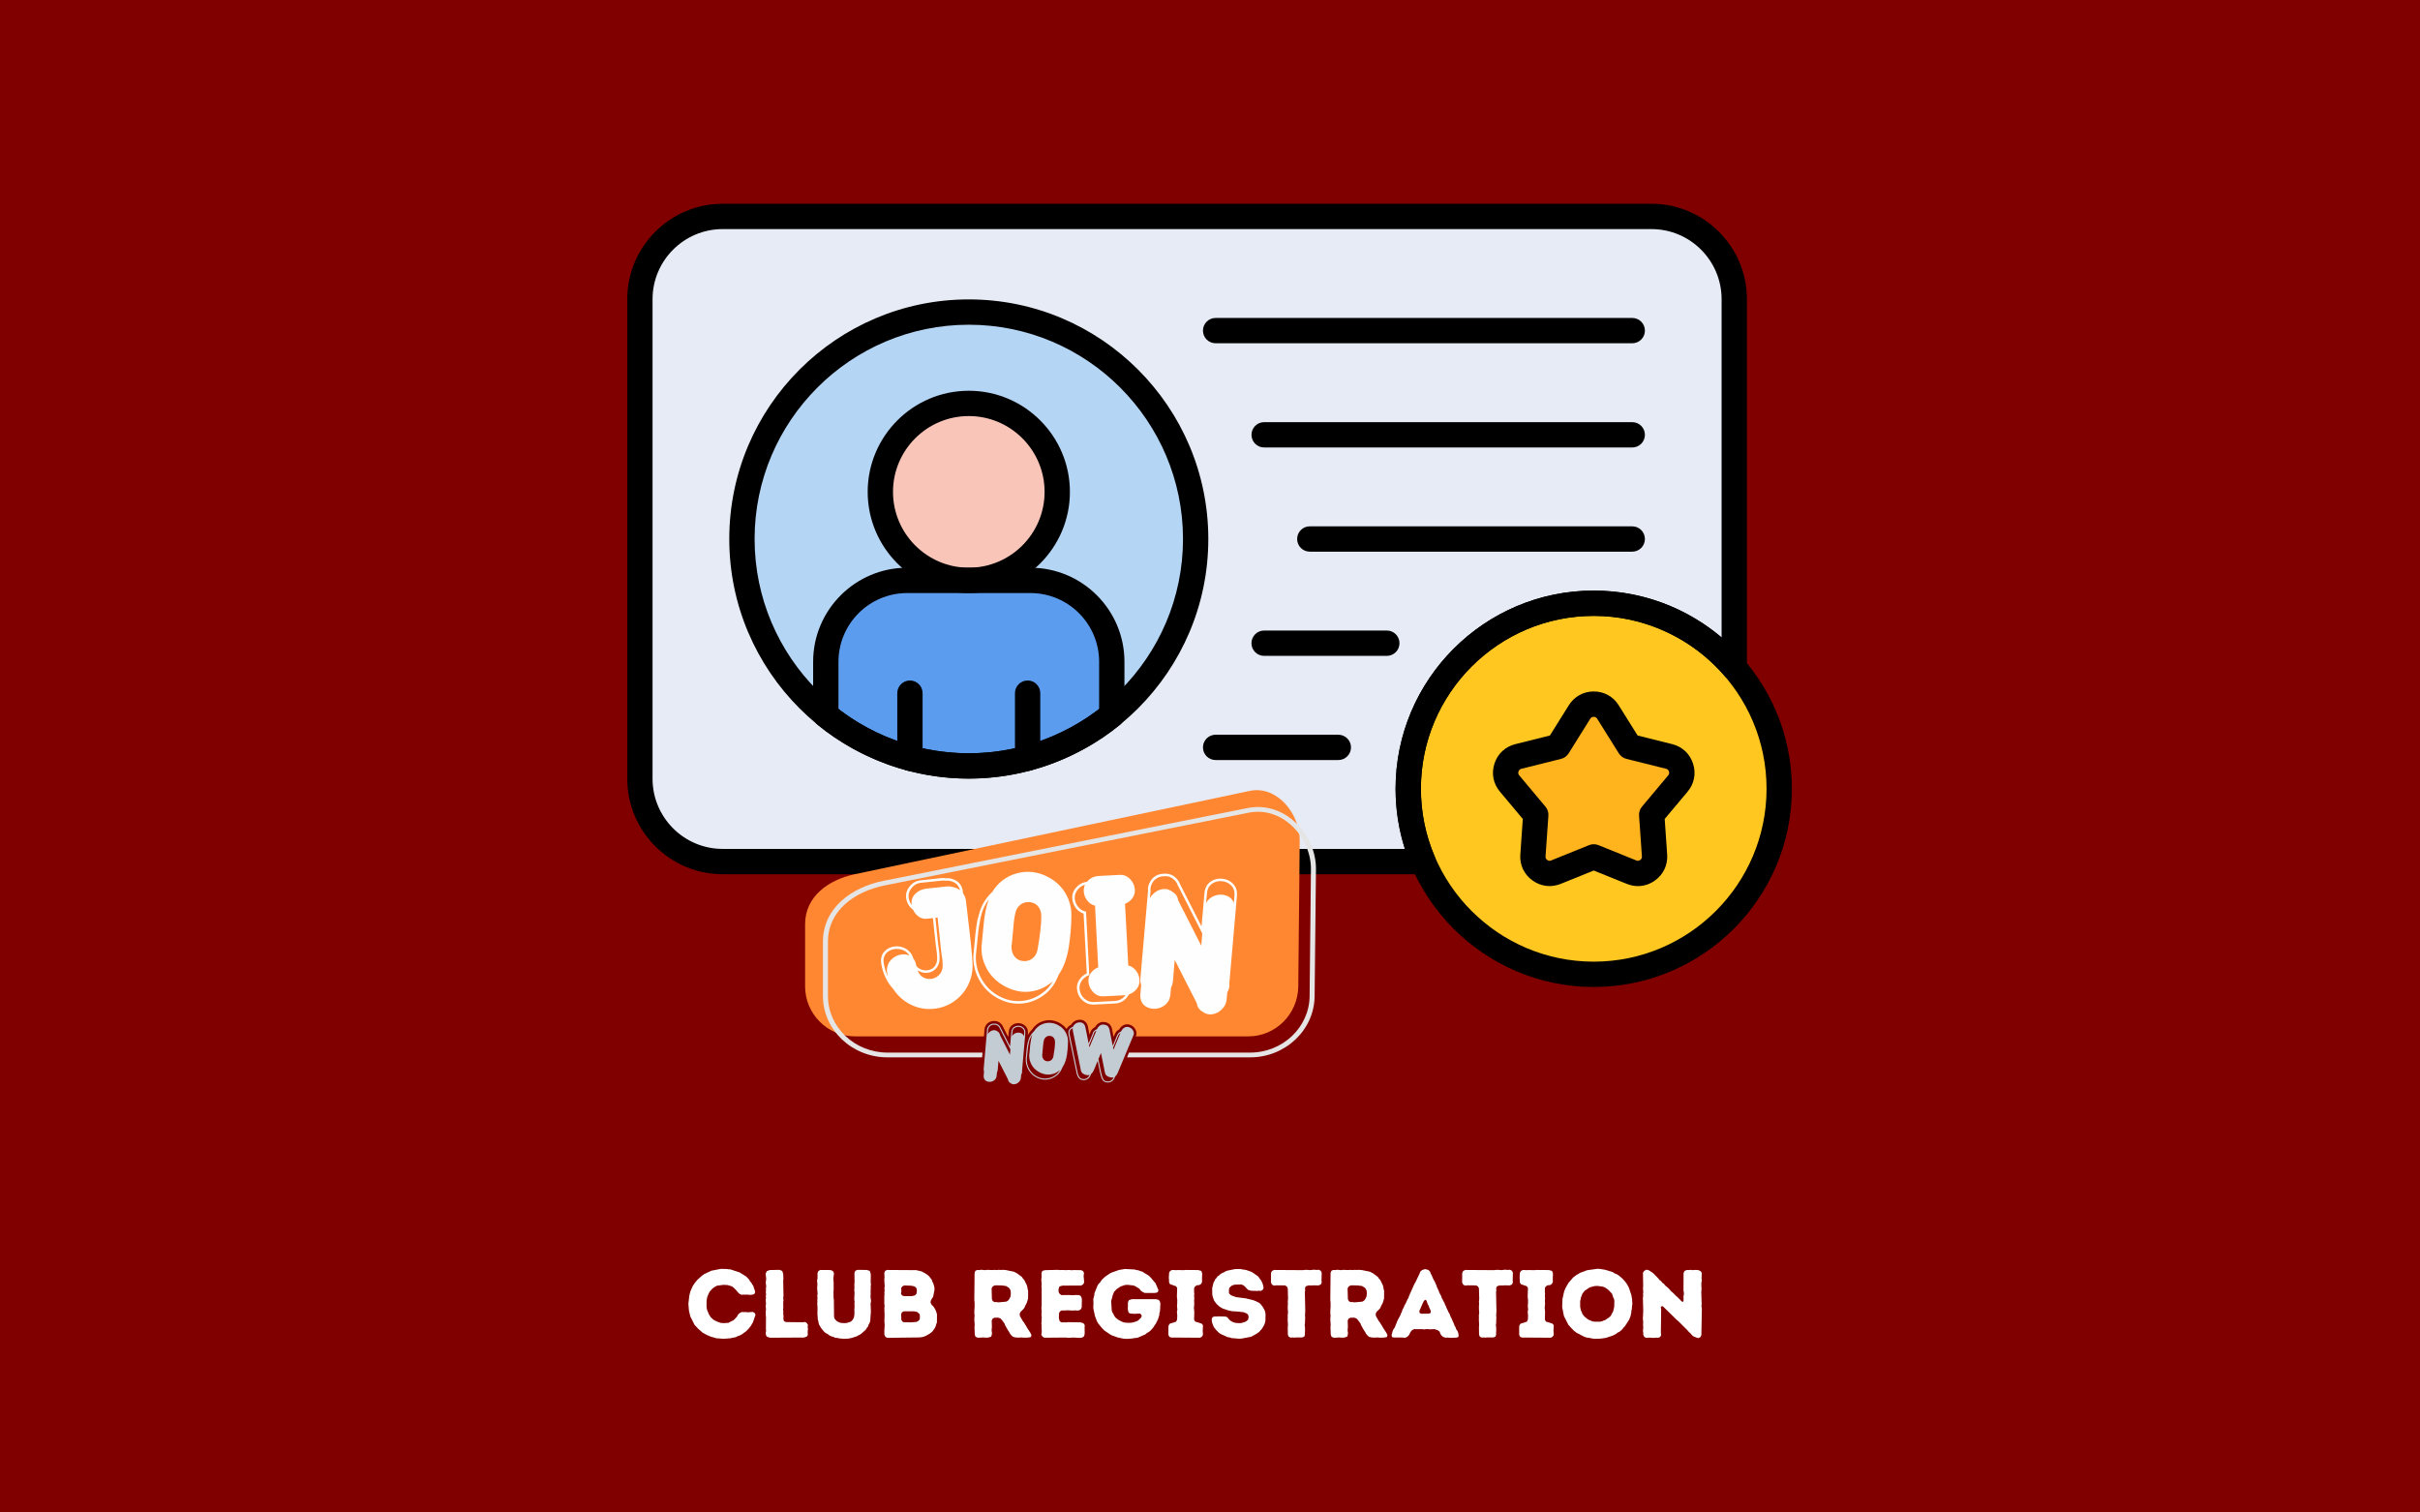 <svg xmlns="http://www.w3.org/2000/svg" xmlns:xlink="http://www.w3.org/1999/xlink" width="800" zoomAndPan="magnify" viewBox="0 0 600 375" height="500" preserveAspectRatio="xMidYMid meet" version="1.0"><defs><g/><clipPath id="baa664b208"><path d="M 155.539 50.496 L 434 50.496 L 434 217 L 155.539 217 Z M 155.539 50.496 " clip-rule="nonzero"/></clipPath><clipPath id="bca11b794e"><path d="M 346 146 L 444.289 146 L 444.289 244.746 L 346 244.746 Z M 346 146 " clip-rule="nonzero"/></clipPath><clipPath id="78cf605899"><path d="M 199.613 195 L 323 195 L 323 257 L 199.613 257 Z M 199.613 195 " clip-rule="nonzero"/></clipPath><clipPath id="56179a6b4b"><path d="M 243 253 L 282 253 L 282 268.906 L 243 268.906 Z M 243 253 " clip-rule="nonzero"/></clipPath><clipPath id="84f759885f"><path d="M 204 200 L 326.363 200 L 326.363 263 L 204 263 Z M 204 200 " clip-rule="nonzero"/></clipPath></defs><rect x="-60" width="720" fill="#ffffff" y="-37.5" height="450" fill-opacity="1"/><rect x="-60" width="720" fill="#800000" y="-37.5" height="450" fill-opacity="1"/><path fill="#5c9cee" d="M 204.742 164.07 L 204.742 177.316 C 210.785 182.23 217.867 185.91 225.602 187.992 C 230.258 189.242 235.148 189.902 240.195 189.902 C 245.246 189.902 250.137 189.234 254.793 187.992 C 255.191 187.879 255.59 187.77 255.98 187.656 C 263.254 185.531 269.914 181.98 275.648 177.316 L 275.648 164.07 C 275.648 152.977 266.574 143.898 255.484 143.898 L 224.91 143.898 C 213.812 143.898 204.742 152.977 204.742 164.07 Z M 204.742 164.07 " fill-opacity="1" fill-rule="evenodd"/><path fill="#f9c5b8" d="M 262.129 121.961 C 262.129 122.68 262.094 123.398 262.023 124.113 C 261.953 124.828 261.848 125.535 261.707 126.242 C 261.566 126.945 261.391 127.641 261.184 128.328 C 260.977 129.016 260.734 129.691 260.457 130.355 C 260.184 131.02 259.875 131.668 259.539 132.305 C 259.199 132.938 258.832 133.551 258.43 134.148 C 258.031 134.746 257.605 135.324 257.148 135.879 C 256.695 136.434 256.211 136.965 255.703 137.473 C 255.195 137.98 254.664 138.465 254.109 138.918 C 253.555 139.375 252.977 139.805 252.383 140.203 C 251.785 140.602 251.168 140.969 250.535 141.309 C 249.902 141.648 249.254 141.953 248.59 142.23 C 247.926 142.504 247.25 142.746 246.562 142.953 C 245.875 143.164 245.18 143.336 244.477 143.477 C 243.77 143.617 243.062 143.723 242.348 143.793 C 241.633 143.863 240.914 143.898 240.195 143.898 C 239.477 143.898 238.762 143.863 238.047 143.793 C 237.332 143.723 236.621 143.617 235.918 143.477 C 235.215 143.336 234.52 143.164 233.832 142.953 C 233.145 142.746 232.469 142.504 231.805 142.23 C 231.141 141.953 230.492 141.648 229.859 141.309 C 229.227 140.969 228.609 140.602 228.012 140.203 C 227.414 139.805 226.84 139.375 226.285 138.918 C 225.73 138.465 225.195 137.98 224.688 137.473 C 224.18 136.965 223.699 136.434 223.242 135.879 C 222.789 135.324 222.359 134.746 221.961 134.148 C 221.562 133.551 221.195 132.938 220.855 132.305 C 220.516 131.668 220.211 131.02 219.934 130.355 C 219.66 129.691 219.418 129.016 219.211 128.328 C 219 127.641 218.828 126.945 218.688 126.242 C 218.547 125.535 218.441 124.828 218.371 124.113 C 218.301 123.398 218.266 122.68 218.266 121.961 C 218.266 121.242 218.301 120.527 218.371 119.812 C 218.441 119.098 218.547 118.387 218.688 117.68 C 218.828 116.977 219 116.281 219.211 115.594 C 219.418 114.906 219.66 114.23 219.934 113.566 C 220.211 112.902 220.516 112.254 220.855 111.621 C 221.195 110.984 221.562 110.371 221.961 109.773 C 222.359 109.176 222.789 108.598 223.242 108.043 C 223.699 107.488 224.18 106.957 224.688 106.449 C 225.195 105.941 225.73 105.457 226.285 105.004 C 226.84 104.547 227.414 104.121 228.012 103.719 C 228.609 103.32 229.227 102.953 229.859 102.613 C 230.492 102.273 231.141 101.969 231.805 101.691 C 232.469 101.418 233.145 101.176 233.832 100.969 C 234.52 100.758 235.215 100.586 235.918 100.445 C 236.621 100.305 237.332 100.199 238.047 100.129 C 238.762 100.059 239.477 100.023 240.195 100.023 C 240.914 100.023 241.633 100.059 242.348 100.129 C 243.062 100.199 243.77 100.305 244.477 100.445 C 245.18 100.586 245.875 100.758 246.562 100.969 C 247.25 101.176 247.926 101.418 248.59 101.691 C 249.254 101.969 249.902 102.273 250.535 102.613 C 251.168 102.953 251.785 103.32 252.383 103.719 C 252.977 104.121 253.555 104.547 254.109 105.004 C 254.664 105.457 255.195 105.941 255.703 106.449 C 256.211 106.957 256.695 107.488 257.148 108.043 C 257.605 108.598 258.031 109.176 258.43 109.773 C 258.832 110.371 259.199 110.984 259.539 111.621 C 259.875 112.254 260.184 112.902 260.457 113.566 C 260.734 114.23 260.977 114.906 261.184 115.594 C 261.391 116.281 261.566 116.977 261.707 117.68 C 261.848 118.387 261.953 119.098 262.023 119.812 C 262.094 120.527 262.129 121.242 262.129 121.961 Z M 262.129 121.961 " fill-opacity="1" fill-rule="nonzero"/><path fill="#ffb31d" d="M 374.266 194.258 L 380.758 202 L 380.055 212.086 C 379.949 213.559 380.562 214.875 381.762 215.742 C 382.957 216.613 384.395 216.789 385.762 216.234 L 395.133 212.449 L 404.5 216.234 C 405.867 216.789 407.309 216.609 408.504 215.742 C 409.699 214.875 410.309 213.559 410.211 212.086 L 409.512 202 L 416.004 194.258 C 416.953 193.125 417.227 191.699 416.773 190.301 C 416.316 188.895 415.258 187.906 413.824 187.547 L 404.023 185.102 L 398.668 176.531 C 397.883 175.281 396.617 174.574 395.145 174.574 C 393.668 174.574 392.398 175.277 391.621 176.531 L 386.266 185.102 L 376.465 187.547 C 375.031 187.906 373.973 188.895 373.516 190.301 C 373.043 191.707 373.32 193.125 374.266 194.258 Z M 374.266 194.258 " fill-opacity="1" fill-rule="evenodd"/><path fill="#ffc720" d="M 395.137 149.562 C 369.742 149.562 349.152 170.16 349.152 195.566 C 349.152 201.969 350.461 208.07 352.828 213.613 C 359.844 230.051 376.145 241.566 395.137 241.566 C 420.535 241.566 441.125 220.969 441.125 195.566 C 441.125 184.094 436.926 173.602 429.984 165.543 C 421.547 155.758 409.066 149.562 395.137 149.562 Z M 376.449 187.547 L 386.254 185.102 L 391.605 176.531 C 392.391 175.281 393.66 174.574 395.133 174.574 C 396.609 174.574 397.879 175.277 398.656 176.531 L 404.012 185.102 L 413.812 187.547 C 415.246 187.906 416.305 188.895 416.762 190.301 C 417.219 191.707 416.938 193.125 415.992 194.258 L 409.496 202 L 410.195 212.086 C 410.301 213.559 409.688 214.875 408.492 215.742 C 407.293 216.613 405.855 216.789 404.488 216.234 L 395.117 212.449 L 385.75 216.234 C 384.383 216.789 382.945 216.609 381.746 215.742 C 380.551 214.875 379.941 213.559 380.039 212.086 L 380.746 202 L 374.254 194.258 C 373.305 193.125 373.031 191.699 373.48 190.301 C 373.961 188.895 375.02 187.906 376.449 187.547 Z M 376.449 187.547 " fill-opacity="1" fill-rule="evenodd"/><path fill="#e6ebf5" d="M 296.441 133.637 C 296.441 159.23 279.363 180.828 255.98 187.656 C 255.582 187.777 255.191 187.887 254.793 187.992 C 250.137 189.242 245.246 189.902 240.195 189.902 C 235.148 189.902 230.258 189.234 225.602 187.992 C 201.613 181.562 183.949 159.664 183.949 133.637 C 183.949 102.562 209.133 77.371 240.195 77.371 C 271.254 77.371 296.441 102.562 296.441 133.637 Z M 158.652 74.188 L 158.652 193.086 C 158.652 204.375 167.887 213.613 179.172 213.613 L 352.828 213.613 C 350.461 208.07 349.152 201.969 349.152 195.566 C 349.152 170.16 369.742 149.562 395.137 149.562 C 409.066 149.562 421.547 155.758 429.984 165.551 L 429.984 74.188 C 429.984 62.898 420.75 53.66 409.465 53.66 L 179.172 53.66 C 167.887 53.66 158.652 62.898 158.652 74.188 Z M 158.652 74.188 " fill-opacity="1" fill-rule="evenodd"/><path fill="#b5d5f5" d="M 240.195 143.898 C 228.082 143.898 218.266 134.074 218.266 121.961 C 218.266 109.848 228.086 100.023 240.195 100.023 C 252.312 100.023 262.129 109.848 262.129 121.961 C 262.129 134.074 252.305 143.898 240.195 143.898 Z M 296.441 133.637 C 296.441 102.562 271.262 77.371 240.195 77.371 C 209.133 77.371 183.949 102.562 183.949 133.637 C 183.949 151.27 192.059 167.008 204.742 177.324 L 204.742 164.07 C 204.742 152.977 213.82 143.898 224.91 143.898 L 255.484 143.898 C 266.574 143.898 275.648 152.977 275.648 164.07 L 275.648 177.324 C 288.336 167.008 296.441 151.27 296.441 133.637 Z M 296.441 133.637 " fill-opacity="1" fill-rule="evenodd"/><g clip-path="url(#baa664b208)"><path fill="#000000" d="M 352.828 216.75 L 179.172 216.75 C 166.125 216.75 155.516 206.137 155.516 193.086 L 155.516 74.188 C 155.516 61.137 166.125 50.523 179.172 50.523 L 409.465 50.523 C 422.508 50.523 433.121 61.137 433.121 74.188 L 433.121 165.543 C 433.121 166.859 432.305 168.027 431.074 168.488 C 429.848 168.945 428.461 168.586 427.602 167.59 C 419.449 158.125 407.613 152.695 395.133 152.695 C 371.508 152.695 352.285 171.926 352.285 195.559 C 352.285 201.395 353.434 207.051 355.711 212.375 C 356.121 213.344 356.023 214.457 355.441 215.34 C 354.867 216.223 353.879 216.75 352.828 216.75 Z M 179.172 56.801 C 169.586 56.801 161.789 64.598 161.789 74.188 L 161.789 193.086 C 161.789 202.676 169.586 210.473 179.172 210.473 L 348.316 210.473 C 346.785 205.672 346.012 200.68 346.012 195.566 C 346.012 168.465 368.047 146.426 395.137 146.426 C 406.836 146.426 418.035 150.586 426.844 158.035 L 426.844 74.188 C 426.844 64.598 419.051 56.801 409.465 56.801 Z M 179.172 56.801 " fill-opacity="1" fill-rule="nonzero"/></g><path fill="#000000" d="M 240.195 193.039 C 207.449 193.039 180.812 166.395 180.812 133.637 C 180.812 100.879 207.449 74.234 240.195 74.234 C 272.941 74.234 299.582 100.879 299.582 133.637 C 299.582 166.395 272.941 193.039 240.195 193.039 Z M 240.195 80.512 C 210.91 80.512 187.09 104.348 187.09 133.637 C 187.09 162.934 210.918 186.762 240.195 186.762 C 269.477 186.762 293.305 162.926 293.305 133.637 C 293.305 104.34 269.477 80.512 240.195 80.512 Z M 240.195 80.512 " fill-opacity="1" fill-rule="nonzero"/><path fill="#000000" d="M 240.195 193.039 C 226.598 193.039 213.305 188.324 202.762 179.75 C 202.031 179.156 201.605 178.258 201.605 177.316 L 201.605 164.07 C 201.605 151.219 212.062 140.758 224.91 140.758 L 255.484 140.758 C 268.332 140.758 278.789 151.219 278.789 164.07 L 278.789 177.316 C 278.789 178.266 278.363 179.156 277.633 179.75 C 267.082 188.324 253.789 193.039 240.195 193.039 Z M 207.883 175.801 C 217.109 182.883 228.523 186.77 240.195 186.77 C 251.867 186.77 263.277 182.883 272.512 175.801 L 272.512 164.07 C 272.512 154.68 264.875 147.039 255.484 147.039 L 224.91 147.039 C 215.52 147.039 207.883 154.68 207.883 164.07 Z M 275.645 177.316 Z M 275.645 177.316 " fill-opacity="1" fill-rule="nonzero"/><path fill="#000000" d="M 225.602 191.133 C 223.871 191.133 222.465 189.723 222.465 187.992 L 222.465 171.855 C 222.465 170.121 223.871 168.715 225.602 168.715 C 227.336 168.715 228.742 170.121 228.742 171.855 L 228.742 187.992 C 228.742 189.723 227.336 191.133 225.602 191.133 Z M 225.602 191.133 " fill-opacity="1" fill-rule="nonzero"/><path fill="#000000" d="M 254.785 191.133 C 253.051 191.133 251.645 189.723 251.645 187.992 L 251.645 171.855 C 251.645 170.121 253.051 168.715 254.785 168.715 C 256.516 168.715 257.922 170.121 257.922 171.855 L 257.922 187.992 C 257.922 189.723 256.516 191.133 254.785 191.133 Z M 254.785 191.133 " fill-opacity="1" fill-rule="nonzero"/><path fill="#000000" d="M 240.195 147.039 C 226.375 147.039 215.129 135.789 215.129 121.961 C 215.129 108.133 226.375 96.883 240.195 96.883 C 254.02 96.883 265.266 108.133 265.266 121.961 C 265.266 135.789 254.02 147.039 240.195 147.039 Z M 240.195 103.156 C 229.832 103.156 221.406 111.586 221.406 121.953 C 221.406 132.32 229.832 140.754 240.195 140.754 C 250.562 140.754 258.988 132.32 258.988 121.953 C 258.988 111.586 250.555 103.156 240.195 103.156 Z M 240.195 103.156 " fill-opacity="1" fill-rule="nonzero"/><path fill="#000000" d="M 404.691 85.109 L 301.395 85.109 C 299.66 85.109 298.254 83.703 298.254 81.969 C 298.254 80.238 299.66 78.832 301.395 78.832 L 404.691 78.832 C 406.426 78.832 407.828 80.238 407.828 81.969 C 407.828 83.703 406.426 85.109 404.691 85.109 Z M 404.691 85.109 " fill-opacity="1" fill-rule="nonzero"/><path fill="#000000" d="M 404.691 110.945 L 313.426 110.945 C 311.691 110.945 310.285 109.539 310.285 107.809 C 310.285 106.074 311.691 104.668 313.426 104.668 L 404.691 104.668 C 406.426 104.668 407.828 106.074 407.828 107.809 C 407.828 109.539 406.426 110.945 404.691 110.945 Z M 404.691 110.945 " fill-opacity="1" fill-rule="nonzero"/><path fill="#000000" d="M 404.691 136.777 L 324.742 136.777 C 323.008 136.777 321.605 135.371 321.605 133.637 C 321.605 131.902 323.008 130.496 324.742 130.496 L 404.691 130.496 C 406.426 130.496 407.828 131.902 407.828 133.637 C 407.828 135.371 406.426 136.777 404.691 136.777 Z M 404.691 136.777 " fill-opacity="1" fill-rule="nonzero"/><path fill="#000000" d="M 343.844 162.613 L 313.418 162.613 C 311.684 162.613 310.277 161.207 310.277 159.473 C 310.277 157.738 311.684 156.332 313.418 156.332 L 343.844 156.332 C 345.574 156.332 346.98 157.738 346.98 159.473 C 346.98 161.207 345.574 162.613 343.844 162.613 Z M 343.844 162.613 " fill-opacity="1" fill-rule="nonzero"/><path fill="#000000" d="M 331.816 188.441 L 301.395 188.441 C 299.66 188.441 298.254 187.035 298.254 185.305 C 298.254 183.57 299.66 182.164 301.395 182.164 L 331.816 182.164 C 333.551 182.164 334.957 183.57 334.957 185.305 C 334.957 187.035 333.551 188.441 331.816 188.441 Z M 331.816 188.441 " fill-opacity="1" fill-rule="nonzero"/><g clip-path="url(#bca11b794e)"><path fill="#000000" d="M 395.137 244.707 C 368.047 244.707 346.012 222.664 346.012 195.566 C 346.012 168.465 368.047 146.426 395.137 146.426 C 422.227 146.426 444.266 168.465 444.266 195.566 C 444.266 222.664 422.227 244.707 395.137 244.707 Z M 395.137 152.703 C 371.516 152.703 352.289 171.934 352.289 195.566 C 352.289 219.199 371.516 238.43 395.137 238.43 C 418.762 238.43 437.988 219.199 437.988 195.566 C 437.988 171.926 418.762 152.703 395.137 152.703 Z M 395.137 152.703 " fill-opacity="1" fill-rule="nonzero"/></g><path fill="#000000" d="M 406.105 219.695 C 405.184 219.695 404.246 219.512 403.336 219.145 L 395.145 215.836 L 386.953 219.145 C 384.57 220.105 382.008 219.793 379.93 218.281 C 377.852 216.77 376.758 214.438 376.941 211.871 L 377.555 203.047 L 371.875 196.273 C 370.219 194.305 369.73 191.766 370.527 189.324 C 371.316 186.879 373.207 185.121 375.699 184.5 L 384.27 182.359 L 388.961 174.863 C 390.32 172.688 392.574 171.438 395.145 171.438 C 397.715 171.438 399.969 172.688 401.332 174.863 L 406.02 182.359 L 414.59 184.5 C 417.082 185.121 418.973 186.879 419.762 189.324 C 420.555 191.773 420.062 194.305 418.418 196.273 L 412.734 203.047 L 413.348 211.867 C 413.523 214.43 412.441 216.77 410.355 218.281 C 409.066 219.219 407.602 219.695 406.105 219.695 Z M 395.137 209.316 C 395.539 209.316 395.938 209.395 396.316 209.543 L 405.684 213.332 C 406.051 213.48 406.344 213.441 406.668 213.211 C 406.988 212.977 407.109 212.711 407.086 212.316 L 406.379 202.23 C 406.32 201.418 406.582 200.613 407.105 199.992 L 413.598 192.25 C 413.852 191.949 413.91 191.652 413.785 191.273 C 413.668 190.902 413.441 190.691 413.062 190.602 L 403.258 188.156 C 402.469 187.957 401.789 187.461 401.355 186.773 L 396 178.207 C 395.793 177.871 395.531 177.73 395.137 177.73 C 394.746 177.73 394.484 177.871 394.273 178.207 L 388.922 186.781 C 388.488 187.469 387.809 187.965 387.016 188.16 L 377.215 190.609 C 376.828 190.707 376.613 190.91 376.488 191.281 C 376.367 191.66 376.426 191.949 376.68 192.258 L 383.172 200 C 383.695 200.621 383.957 201.426 383.898 202.238 L 383.191 212.324 C 383.164 212.715 383.297 212.992 383.609 213.219 C 383.93 213.453 384.227 213.488 384.59 213.336 L 393.961 209.551 C 394.34 209.387 394.738 209.316 395.137 209.316 Z M 395.137 209.316 " fill-opacity="1" fill-rule="nonzero"/><g clip-path="url(#78cf605899)"><path fill="#ff8731" d="M 211.984 216.738 L 309.871 196.09 C 316.531 194.688 322.312 201.668 322.242 208.48 L 321.887 244.566 C 321.816 251.379 316.32 256.953 309.516 256.953 L 281.605 256.953 L 281.625 256.902 C 281.883 256.289 281.793 255.672 281.445 255.113 C 281.121 254.602 280.672 254.223 280.086 254.055 C 279.508 253.891 278.938 253.938 278.418 254.25 C 278.016 254.492 277.711 254.832 277.488 255.234 C 276.977 255.484 276.602 255.906 276.375 256.449 L 276.164 256.953 L 276.066 256.953 L 275.785 255.566 C 275.777 255.328 275.723 255.094 275.637 254.875 C 275.52 254.469 275.309 254.113 274.977 253.848 C 274.664 253.605 274.305 253.465 273.914 253.422 C 273.371 253.32 272.852 253.406 272.383 253.703 C 272.008 253.941 271.719 254.266 271.508 254.652 C 271.43 254.691 271.352 254.734 271.277 254.785 C 270.75 255.109 270.398 255.578 270.266 256.18 L 270.125 256.52 C 269.992 255.844 269.859 255.168 269.719 254.496 C 269.629 254.078 269.449 253.699 269.145 253.395 C 268.855 253.105 268.504 252.914 268.098 252.855 C 267.758 252.809 267.418 252.828 267.086 252.91 C 266.715 252.996 266.387 253.172 266.098 253.418 C 265.887 253.602 265.707 253.816 265.574 254.059 C 265.176 254.234 264.844 254.512 264.586 254.883 C 264.531 254.965 264.484 255.047 264.441 255.133 C 264.324 254.973 264.199 254.82 264.062 254.676 C 263.625 254.211 263.113 253.836 262.547 253.543 C 261.98 253.254 261.379 253.059 260.746 252.977 C 260.09 252.895 259.438 252.949 258.801 253.121 C 258.125 253.305 257.504 253.617 256.957 254.055 C 256.516 254.41 256.145 254.832 255.844 255.312 C 255.625 255.516 255.426 255.738 255.246 255.98 C 255.094 256.191 254.949 256.406 254.82 256.633 L 254.855 256.219 C 254.93 255.359 254.629 254.621 253.918 254.125 C 253.551 253.863 253.129 253.723 252.68 253.684 C 252.234 253.645 251.797 253.715 251.387 253.906 C 250.605 254.27 250.184 254.941 250.105 255.797 L 250.004 256.953 L 249.895 256.953 L 248.703 254.609 C 248.594 254.312 248.414 254.051 248.188 253.828 C 247.703 253.32 247.066 253.09 246.355 253.148 C 245.938 253.16 245.539 253.266 245.18 253.484 C 244.828 253.699 244.551 253.992 244.359 254.355 C 244.137 254.746 244.031 255.176 244.062 255.621 L 243.945 256.953 L 211.984 256.953 C 205.18 256.953 199.613 251.379 199.613 244.566 L 199.613 229.125 C 199.613 222.312 205.324 218.141 211.984 216.738 Z M 211.984 216.738 " fill-opacity="1" fill-rule="evenodd"/></g><path fill="#fefefe" d="M 241.121 238.848 C 241.215 240.75 240.852 242.539 240.023 244.223 C 239.199 245.898 238.016 247.266 236.465 248.328 C 234.914 249.387 233.188 249.988 231.281 250.137 C 229.297 250.289 227.434 249.918 225.68 249.02 C 223.934 248.117 222.539 246.855 221.484 245.23 C 219.902 243.512 218.91 241.43 218.5 238.969 C 218.262 237.523 218.648 236.379 219.652 235.559 C 220.203 235.086 220.879 234.797 221.68 234.68 C 222.484 234.57 223.242 234.648 223.961 234.926 C 224.586 235.164 225.109 235.523 225.539 235.988 C 225.969 236.453 226.27 237.008 226.434 237.641 C 226.797 238.074 227.035 238.633 227.156 239.312 C 227.156 239.34 227.164 239.367 227.176 239.41 C 227.184 239.453 227.188 239.484 227.188 239.512 C 227.777 240.203 228.535 240.566 229.473 240.59 C 230.094 240.613 230.668 240.449 231.203 240.105 C 231.734 239.754 232.09 239.195 232.273 238.43 C 232.414 237.809 232.371 236.75 232.145 235.25 C 232.133 235.191 232.109 235.02 232.066 234.734 C 232.023 234.453 232 234.246 231.984 234.098 L 231.301 227.633 L 229.738 227.789 C 229.02 227.863 228.359 227.68 227.758 227.25 C 227.152 226.82 226.691 226.258 226.387 225.562 C 225.422 224.852 224.859 223.906 224.676 222.723 C 224.523 221.68 224.785 220.727 225.465 219.863 C 226.195 218.918 227.133 218.383 228.266 218.262 L 233.457 217.703 C 233.66 217.68 233.984 217.691 234.426 217.738 C 235.477 217.66 236.43 217.91 237.281 218.496 C 238.133 219.086 238.621 219.984 238.75 221.215 C 238.75 221.25 238.758 221.293 238.77 221.355 C 238.781 221.414 238.789 221.465 238.789 221.5 C 239.191 222.07 239.43 222.711 239.504 223.402 C 239.625 224.531 239.809 226.145 240.066 228.25 C 240.324 230.348 240.547 232.262 240.723 233.98 C 240.906 235.707 241.035 237.324 241.121 238.848 Z M 225.289 222.629 C 225.395 223.293 225.645 223.863 226.023 224.355 C 226.012 224.285 226.004 224.184 226.004 224.055 C 225.957 223.023 226.305 222.164 227.055 221.488 C 227.809 220.812 228.703 220.422 229.738 220.312 C 230.312 220.25 231.176 220.164 232.336 220.043 C 233.488 219.926 234.352 219.832 234.926 219.77 C 235.312 219.734 235.691 219.777 236.078 219.898 C 236.797 220.004 237.445 220.281 238.035 220.727 C 237.82 219.875 237.367 219.242 236.668 218.84 C 235.977 218.434 235.234 218.27 234.441 218.355 L 234.371 218.355 C 234.039 218.305 233.758 218.297 233.531 218.336 L 228.34 218.875 C 227.371 218.969 226.574 219.426 225.949 220.238 C 225.379 220.984 225.152 221.777 225.289 222.629 Z M 229.438 241.215 C 228.762 241.191 228.121 240.984 227.496 240.59 C 227.996 241.91 228.918 242.613 230.246 242.715 C 231.012 242.77 231.711 242.586 232.34 242.141 C 232.977 241.707 233.395 241.117 233.598 240.375 C 233.684 240.062 233.727 239.688 233.727 239.254 C 233.727 238.812 233.703 238.418 233.664 238.074 C 233.621 237.723 233.559 237.309 233.48 236.816 C 233.406 236.324 233.352 235.957 233.328 235.719 C 233.234 234.805 233.09 233.434 232.898 231.613 C 232.707 229.785 232.562 228.418 232.469 227.504 C 232.41 227.516 232.316 227.527 232.188 227.539 C 232.066 227.551 231.973 227.559 231.914 227.559 L 232.594 234.043 C 232.605 234.18 232.637 234.367 232.672 234.621 C 232.715 234.871 232.746 235.051 232.758 235.141 C 232.984 236.75 233.02 237.891 232.863 238.578 C 232.66 239.406 232.25 240.055 231.625 240.535 C 231.004 241.012 230.27 241.238 229.438 241.215 Z M 219.113 238.867 C 219.316 240.051 219.656 241.137 220.137 242.117 C 220.074 241.914 220.02 241.641 219.957 241.289 C 219.859 240.727 219.879 240.191 220 239.684 C 220.129 239.172 220.324 238.73 220.602 238.363 C 220.879 237.988 221.215 237.664 221.605 237.387 C 222.004 237.109 222.422 236.914 222.855 236.785 C 223.293 236.664 223.738 236.602 224.191 236.613 C 224.645 236.625 225.066 236.723 225.449 236.902 C 225.055 236.246 224.484 235.781 223.746 235.504 C 223.316 235.344 222.852 235.27 222.359 235.27 C 221.441 235.27 220.668 235.527 220.043 236.043 C 219.223 236.711 218.91 237.652 219.113 238.867 Z M 265.637 227.176 C 265.605 228.57 265.547 229.789 265.461 230.848 C 265.379 231.902 265.234 233.129 265.031 234.535 C 264.828 235.934 264.508 237.238 264.086 238.449 C 263.664 239.656 263.133 240.719 262.5 241.633 C 261.734 243.621 260.719 245.148 259.449 246.215 C 257.352 247.965 255.031 248.844 252.48 248.844 C 250.84 248.844 249.258 248.457 247.727 247.688 C 245.656 246.656 244.043 245.141 242.887 243.141 C 241.734 241.141 241.215 238.977 241.336 236.652 C 241.359 236.363 241.387 236.141 241.422 235.988 C 241.473 235.508 241.543 234.742 241.645 233.688 C 241.711 232.82 241.77 232.172 241.82 231.734 C 241.871 231.301 241.949 230.664 242.059 229.828 C 242.176 229 242.293 228.332 242.41 227.832 C 242.531 227.336 242.703 226.734 242.922 226.016 C 243.145 225.305 243.395 224.699 243.672 224.188 C 243.941 223.68 244.285 223.145 244.695 222.594 C 245.098 222.043 245.547 221.551 246.035 221.121 C 246.66 220.078 247.445 219.176 248.391 218.41 C 249.527 217.508 250.773 216.883 252.121 216.52 C 253.473 216.156 254.785 216.059 256.055 216.227 C 257.324 216.383 258.555 216.77 259.742 217.383 C 260.93 217.992 261.969 218.766 262.848 219.703 C 263.727 220.637 264.426 221.758 264.934 223.059 C 265.441 224.367 265.672 225.742 265.637 227.176 Z M 250.797 234.48 C 250.762 235.234 250.871 235.895 251.133 236.473 C 251.398 237.051 251.746 237.48 252.188 237.766 C 252.621 238.055 253.105 238.227 253.641 238.277 C 254.172 238.332 254.68 238.27 255.172 238.094 C 255.668 237.91 256.102 237.59 256.484 237.129 C 256.867 236.668 257.121 236.105 257.238 235.449 C 257.863 231.949 258.176 229.191 258.176 227.176 C 258.176 226.461 258.031 225.84 257.758 225.312 C 257.48 224.785 257.133 224.391 256.711 224.133 C 256.285 223.875 255.816 223.723 255.301 223.672 C 254.785 223.625 254.297 223.688 253.828 223.852 C 253.363 224.023 252.941 224.312 252.562 224.723 C 252.188 225.141 251.926 225.633 251.785 226.207 C 251.598 226.949 251.457 227.766 251.359 228.66 C 251.258 229.551 251.172 230.539 251.09 231.621 C 251.012 232.699 250.938 233.523 250.863 234.098 C 250.852 234.148 250.84 234.207 250.82 234.289 C 250.805 234.367 250.797 234.422 250.797 234.461 Z M 259.051 245.73 C 259.805 245.082 260.473 244.266 261.043 243.285 C 259.906 244.301 258.645 245.027 257.266 245.449 C 255.883 245.879 254.535 246.016 253.23 245.867 C 251.918 245.715 250.637 245.32 249.395 244.688 C 248.148 244.051 247.07 243.246 246.152 242.27 C 245.238 241.297 244.523 240.125 244 238.766 C 243.48 237.406 243.262 235.977 243.348 234.48 C 243.359 234.332 243.391 234.129 243.434 233.863 C 243.492 233.312 243.578 232.434 243.684 231.234 C 243.793 230.031 243.887 229.055 243.965 228.32 C 244.043 227.582 244.188 226.711 244.387 225.699 C 244.59 224.688 244.84 223.789 245.141 223.012 C 244.613 223.703 244.18 224.457 243.832 225.281 C 243.48 226.102 243.207 227.047 243.004 228.121 C 242.801 229.195 242.652 230.078 242.574 230.766 C 242.488 231.453 242.391 232.449 242.27 233.742 C 242.168 234.793 242.098 235.57 242.035 236.082 C 242.023 236.137 241.996 236.34 241.961 236.688 C 241.844 238.891 242.328 240.941 243.426 242.836 C 244.523 244.73 246.043 246.16 247.996 247.129 C 249.836 248.059 251.734 248.387 253.695 248.137 C 255.648 247.887 257.438 247.082 259.051 245.73 Z M 282.531 243.012 C 282.566 243.828 282.336 244.555 281.832 245.191 C 281.328 245.824 280.691 246.277 279.914 246.543 C 279.777 246.805 279.602 247.07 279.375 247.328 C 278.586 248.254 277.621 248.746 276.484 248.805 L 271.273 249.074 L 271.059 249.074 C 270.02 249.074 269.113 248.707 268.34 247.977 C 267.566 247.246 267.133 246.332 267.023 245.246 C 266.938 244.457 267.125 243.695 267.578 242.969 C 268.031 242.246 268.66 241.707 269.449 241.344 L 268.66 226.516 C 267.891 226.262 267.254 225.801 266.746 225.141 C 266.238 224.473 265.938 223.723 265.859 222.883 C 265.762 221.84 266.074 220.906 266.789 220.078 C 267.52 219.238 268.418 218.758 269.48 218.641 C 270.258 217.727 271.238 217.242 272.41 217.184 L 277.637 216.91 C 278.641 216.867 279.496 217.227 280.215 217.984 C 280.938 218.746 281.316 219.629 281.367 220.637 C 281.402 221.414 281.188 222.113 280.73 222.73 C 280.27 223.348 279.668 223.801 278.922 224.086 C 279.02 225.777 279.16 228.32 279.34 231.719 C 279.516 235.117 279.652 237.664 279.73 239.367 C 280.508 239.559 281.164 240.008 281.691 240.707 C 282.219 241.406 282.5 242.18 282.531 243.012 Z M 278.91 246.934 C 278.914 246.91 278.941 246.879 278.969 246.836 C 279 246.793 279.027 246.762 279.051 246.738 C 279 246.75 278.922 246.758 278.797 246.758 C 278.223 246.793 277.359 246.836 276.195 246.898 C 275.035 246.957 274.168 247 273.59 247.027 C 272.586 247.07 271.727 246.715 271.004 245.953 C 270.289 245.191 269.906 244.301 269.859 243.285 C 269.824 242.504 270.035 241.812 270.496 241.191 C 270.957 240.57 271.551 240.125 272.285 239.836 C 272.188 238.129 272.051 235.582 271.883 232.184 C 271.703 228.789 271.574 226.246 271.496 224.559 C 270.703 224.359 270.051 223.918 269.527 223.227 C 269.008 222.531 268.727 221.766 268.695 220.926 C 268.684 220.348 268.785 219.828 269.016 219.359 C 268.332 219.551 267.75 219.926 267.273 220.477 C 266.66 221.184 266.398 221.961 266.465 222.809 C 266.539 223.562 266.809 224.238 267.285 224.828 C 267.758 225.41 268.34 225.797 269.031 225.973 L 269.266 226.031 L 270.074 241.754 L 269.879 241.828 C 269.172 242.105 268.602 242.559 268.18 243.199 C 267.758 243.828 267.578 244.5 267.652 245.191 C 267.746 246.148 268.145 246.945 268.836 247.574 C 269.527 248.203 270.332 248.492 271.242 248.445 L 276.465 248.172 C 277.434 248.113 278.246 247.703 278.91 246.934 Z M 305.133 218.625 C 306.293 219.441 306.809 220.605 306.68 222.129 L 304.793 243.77 C 304.891 244.57 304.73 245.316 304.309 246 L 304.289 246.02 C 304.277 246.031 304.27 246.043 304.27 246.059 C 304.258 246.234 304.238 246.516 304.211 246.898 C 304.18 247.285 304.152 247.566 304.129 247.746 C 304.043 248.738 303.656 249.566 302.957 250.223 C 302.277 250.918 301.48 251.332 300.574 251.477 C 299.664 251.609 298.828 251.383 298.062 250.781 C 297.285 250.305 296.824 249.602 296.695 248.676 L 291.254 238 L 290.809 243.227 C 290.758 243.844 290.605 244.375 290.344 244.828 C 290.332 245.016 290.305 245.289 290.27 245.676 C 290.234 246.059 290.207 246.34 290.195 246.523 C 290.078 247.887 289.441 248.891 288.297 249.543 C 287.305 250.105 286.258 250.254 285.152 249.988 C 284.062 249.715 283.328 249.113 282.945 248.172 C 282.758 247.684 282.684 247.133 282.734 246.523 C 282.758 246.258 282.789 245.867 282.832 245.352 C 282.875 244.836 282.906 244.457 282.93 244.203 C 282.762 243.688 282.703 243.129 282.75 242.527 L 284.633 220.871 C 284.551 220.102 284.719 219.367 285.133 218.66 C 285.445 218.047 285.902 217.555 286.5 217.195 C 287.102 216.824 287.777 216.641 288.531 216.629 C 289.773 216.52 290.816 216.898 291.652 217.777 C 292.059 218.176 292.352 218.625 292.531 219.129 L 297.898 229.691 L 298.633 221.41 C 298.77 219.898 299.473 218.844 300.754 218.242 C 301.434 217.926 302.18 217.797 302.988 217.867 C 303.797 217.938 304.508 218.188 305.133 218.625 Z M 301.023 218.801 C 299.945 219.305 299.355 220.195 299.246 221.465 L 299.031 223.906 C 299.496 223.023 300.219 222.402 301.199 222.066 C 302.18 221.723 303.137 221.723 304.055 222.055 C 304.98 222.391 305.594 223.004 305.906 223.887 L 306.066 222.07 C 306.176 220.801 305.746 219.82 304.773 219.129 C 304.246 218.754 303.641 218.539 302.941 218.477 C 302.25 218.422 301.609 218.527 301.023 218.801 Z M 285.262 220.832 L 285.262 220.906 L 285.098 222.688 C 285.305 222.285 285.559 221.961 285.852 221.699 C 286.539 221 287.328 220.586 288.234 220.445 C 289.137 220.312 289.969 220.539 290.734 221.141 C 291.527 221.617 291.984 222.316 292.121 223.246 L 297.832 234.461 C 297.859 234.109 297.91 233.609 297.965 232.938 C 298.016 232.277 298.059 231.766 298.082 231.422 L 291.961 219.379 C 291.801 218.938 291.551 218.551 291.199 218.227 C 290.496 217.484 289.621 217.156 288.566 217.254 C 287.918 217.27 287.34 217.426 286.832 217.734 C 286.324 218.043 285.938 218.445 285.676 218.961 C 285.32 219.562 285.176 220.188 285.262 220.832 Z M 285.262 220.832 " fill-opacity="1" fill-rule="nonzero"/><g clip-path="url(#56179a6b4b)"><path fill="#c3ccd3" d="M 253.551 254.652 C 254.051 255.004 254.273 255.508 254.215 256.164 L 253.402 265.496 C 253.445 265.844 253.375 266.164 253.191 266.461 L 253.184 266.469 C 253.18 266.473 253.176 266.477 253.176 266.484 C 253.172 266.559 253.164 266.684 253.152 266.844 C 253.137 267.012 253.129 267.133 253.117 267.211 C 253.078 267.641 252.914 267.996 252.613 268.281 C 252.32 268.578 251.977 268.758 251.582 268.82 C 251.191 268.879 250.832 268.781 250.5 268.52 C 250.164 268.312 249.965 268.012 249.91 267.613 L 247.566 263.008 L 247.371 265.262 C 247.352 265.527 247.285 265.758 247.172 265.953 C 247.164 266.031 247.156 266.152 247.141 266.32 C 247.125 266.484 247.113 266.605 247.105 266.684 C 247.059 267.273 246.781 267.707 246.289 267.984 C 245.859 268.23 245.406 268.293 244.934 268.18 C 244.461 268.059 244.145 267.801 243.98 267.395 C 243.898 267.184 243.867 266.945 243.887 266.684 C 243.898 266.57 243.914 266.402 243.93 266.18 C 243.949 265.957 243.961 265.793 243.973 265.684 C 243.902 265.461 243.875 265.219 243.895 264.961 L 244.707 255.621 C 244.672 255.289 244.746 254.973 244.926 254.668 C 245.059 254.402 245.254 254.191 245.516 254.035 C 245.773 253.875 246.062 253.797 246.387 253.793 C 246.926 253.742 247.375 253.906 247.734 254.285 C 247.91 254.457 248.039 254.652 248.113 254.867 L 250.43 259.426 L 250.746 255.852 C 250.805 255.203 251.109 254.746 251.66 254.488 C 251.953 254.352 252.277 254.293 252.625 254.324 C 252.973 254.355 253.281 254.465 253.551 254.652 Z M 251.777 254.727 C 251.312 254.945 251.059 255.328 251.012 255.875 L 250.918 256.93 C 251.117 256.547 251.43 256.281 251.852 256.137 C 252.277 255.988 252.688 255.988 253.086 256.129 C 253.484 256.277 253.75 256.539 253.883 256.922 L 253.953 256.137 C 254 255.59 253.812 255.168 253.395 254.867 C 253.168 254.707 252.906 254.613 252.605 254.59 C 252.305 254.562 252.031 254.609 251.777 254.727 Z M 244.98 255.605 L 244.98 255.637 L 244.91 256.402 C 245 256.23 245.105 256.09 245.234 255.977 C 245.531 255.676 245.871 255.5 246.262 255.438 C 246.648 255.379 247.008 255.477 247.34 255.738 C 247.68 255.941 247.879 256.246 247.938 256.645 L 250.398 261.48 C 250.414 261.332 250.434 261.113 250.457 260.824 C 250.48 260.539 250.496 260.32 250.508 260.172 L 247.867 254.977 C 247.801 254.785 247.691 254.621 247.539 254.48 C 247.238 254.16 246.859 254.02 246.402 254.062 C 246.125 254.066 245.875 254.137 245.656 254.27 C 245.438 254.398 245.27 254.574 245.156 254.797 C 245.004 255.055 244.941 255.328 244.98 255.605 Z M 264.797 258.34 C 264.785 258.941 264.758 259.469 264.719 259.922 C 264.688 260.379 264.621 260.906 264.535 261.512 C 264.449 262.117 264.312 262.68 264.129 263.203 C 263.945 263.723 263.715 264.18 263.445 264.574 C 263.113 265.434 262.676 266.09 262.129 266.551 C 261.223 267.305 260.223 267.684 259.125 267.684 C 258.414 267.684 257.734 267.52 257.074 267.188 C 256.18 266.742 255.484 266.09 254.984 265.227 C 254.488 264.363 254.262 263.43 254.316 262.426 C 254.328 262.301 254.336 262.207 254.352 262.141 C 254.375 261.934 254.406 261.602 254.449 261.148 C 254.477 260.773 254.504 260.496 254.523 260.305 C 254.547 260.117 254.582 259.844 254.629 259.484 C 254.68 259.125 254.73 258.836 254.777 258.625 C 254.832 258.41 254.906 258.148 255 257.84 C 255.098 257.531 255.203 257.27 255.324 257.051 C 255.441 256.832 255.586 256.602 255.766 256.363 C 255.938 256.125 256.133 255.914 256.344 255.727 C 256.613 255.277 256.949 254.891 257.359 254.559 C 257.852 254.168 258.387 253.898 258.969 253.742 C 259.551 253.586 260.117 253.547 260.664 253.617 C 261.211 253.684 261.742 253.852 262.254 254.117 C 262.77 254.379 263.215 254.711 263.594 255.117 C 263.973 255.52 264.273 256.004 264.492 256.566 C 264.711 257.129 264.812 257.723 264.797 258.34 Z M 258.398 261.488 C 258.379 261.816 258.43 262.102 258.543 262.352 C 258.656 262.598 258.805 262.785 258.996 262.906 C 259.184 263.031 259.395 263.105 259.621 263.129 C 259.852 263.152 260.07 263.125 260.285 263.047 C 260.496 262.969 260.684 262.832 260.848 262.633 C 261.016 262.434 261.125 262.191 261.176 261.906 C 261.445 260.398 261.578 259.207 261.578 258.34 C 261.578 258.031 261.52 257.762 261.398 257.535 C 261.281 257.309 261.129 257.141 260.945 257.027 C 260.766 256.918 260.562 256.852 260.34 256.828 C 260.117 256.809 259.906 256.836 259.703 256.906 C 259.504 256.98 259.32 257.105 259.156 257.281 C 258.996 257.461 258.883 257.672 258.82 257.922 C 258.742 258.242 258.684 258.594 258.641 258.98 C 258.594 259.363 258.559 259.789 258.523 260.258 C 258.488 260.723 258.457 261.078 258.426 261.324 C 258.422 261.348 258.414 261.371 258.406 261.406 C 258.398 261.441 258.398 261.465 258.398 261.48 Z M 261.957 266.344 C 262.281 266.062 262.57 265.711 262.816 265.285 C 262.324 265.727 261.781 266.039 261.188 266.223 C 260.59 266.406 260.008 266.465 259.445 266.402 C 258.879 266.336 258.328 266.164 257.793 265.895 C 257.254 265.617 256.789 265.27 256.395 264.852 C 256 264.43 255.691 263.926 255.465 263.34 C 255.242 262.75 255.145 262.137 255.184 261.488 C 255.188 261.426 255.203 261.34 255.219 261.227 C 255.246 260.988 255.285 260.609 255.328 260.09 C 255.375 259.57 255.414 259.152 255.449 258.832 C 255.484 258.516 255.547 258.141 255.633 257.703 C 255.719 257.266 255.828 256.879 255.957 256.543 C 255.73 256.844 255.543 257.168 255.391 257.523 C 255.242 257.879 255.121 258.285 255.035 258.746 C 254.949 259.211 254.883 259.594 254.852 259.887 C 254.812 260.184 254.77 260.613 254.719 261.172 C 254.676 261.625 254.645 261.961 254.617 262.18 C 254.613 262.203 254.602 262.293 254.586 262.441 C 254.535 263.391 254.746 264.277 255.219 265.094 C 255.691 265.91 256.348 266.527 257.188 266.945 C 257.98 267.348 258.801 267.488 259.645 267.379 C 260.488 267.273 261.262 266.926 261.957 266.344 Z M 279.91 254.676 C 280.316 254.789 280.641 255.047 280.898 255.457 C 281.156 255.867 281.199 256.262 281.035 256.652 C 280.602 257.684 279.949 259.238 279.086 261.309 C 278.223 263.383 277.574 264.938 277.137 265.977 C 276.98 266.359 276.766 266.66 276.496 266.879 L 276.328 267.281 C 276.188 267.617 275.969 267.887 275.668 268.09 C 275.371 268.297 275.043 268.395 274.695 268.395 C 274.621 268.395 274.566 268.395 274.531 268.387 L 274.453 268.379 C 274.004 268.336 273.668 268.168 273.445 267.879 C 273.223 267.594 273.055 267.207 272.93 266.723 C 272.762 266.023 272.652 265.535 272.594 265.258 C 272.398 264.277 272.25 263.539 272.145 263.047 C 272.039 263.309 271.875 263.703 271.656 264.223 C 271.441 264.742 271.281 265.129 271.172 265.387 C 271.016 265.762 270.797 266.059 270.52 266.289 L 270.348 266.699 C 270.199 267.059 269.957 267.348 269.621 267.551 C 269.285 267.758 268.93 267.84 268.551 267.801 L 268.477 267.793 C 268.25 267.773 268.047 267.715 267.867 267.617 C 267.691 267.523 267.547 267.395 267.434 267.242 C 267.316 267.086 267.227 266.93 267.156 266.777 C 267.086 266.621 267.02 266.441 266.957 266.234 C 266.949 266.207 266.684 264.941 266.168 262.434 L 265.93 261.281 C 265.898 261.125 265.758 260.441 265.508 259.23 C 265.258 258.016 265.062 257.094 264.93 256.457 C 264.828 255.984 264.891 255.578 265.117 255.246 C 265.344 254.918 265.652 254.688 266.043 254.566 C 266.141 254.312 266.301 254.094 266.52 253.906 C 266.734 253.719 266.973 253.598 267.234 253.535 C 267.496 253.473 267.75 253.461 268.008 253.496 C 268.266 253.531 268.488 253.648 268.691 253.848 C 268.887 254.047 269.02 254.309 269.09 254.629 C 269.18 255.078 269.316 255.754 269.5 256.664 C 269.68 257.57 269.816 258.25 269.906 258.707 L 270.883 256.371 C 270.969 255.922 271.215 255.574 271.629 255.328 C 271.715 255.262 271.836 255.203 271.984 255.145 C 272.156 254.754 272.398 254.457 272.727 254.246 C 273.055 254.039 273.414 253.98 273.82 254.062 C 274.109 254.086 274.359 254.188 274.578 254.355 C 274.793 254.527 274.941 254.77 275.027 255.086 C 275.105 255.266 275.145 255.449 275.145 255.637 L 275.887 259.289 L 276.969 256.695 C 277.172 256.219 277.5 255.895 277.961 255.738 C 278.141 255.324 278.406 255.012 278.75 254.801 C 279.098 254.594 279.484 254.551 279.91 254.676 Z M 277.211 256.805 L 275.977 259.758 C 275.988 259.812 276.004 259.887 276.027 259.992 C 276.051 260.094 276.066 260.176 276.078 260.234 C 276.27 259.773 276.559 259.086 276.941 258.164 C 277.324 257.25 277.613 256.559 277.805 256.102 C 277.539 256.262 277.34 256.496 277.211 256.805 Z M 271.141 256.457 L 270.008 259.172 C 270.02 259.223 270.035 259.305 270.055 259.414 C 270.078 259.52 270.09 259.602 270.102 259.648 C 270.293 259.191 270.582 258.5 270.965 257.586 C 271.352 256.668 271.637 255.98 271.828 255.527 C 271.824 255.527 271.812 255.531 271.797 255.535 C 271.781 255.539 271.77 255.547 271.766 255.551 C 271.418 255.758 271.215 256.051 271.148 256.434 Z M 270.102 266.59 L 270.141 266.504 C 269.977 266.566 269.801 266.59 269.613 266.574 C 269.609 266.574 269.598 266.574 269.574 266.57 C 269.555 266.566 269.539 266.566 269.535 266.566 C 269.164 266.531 268.828 266.41 268.535 266.207 C 268.238 266 268.055 265.727 267.988 265.379 C 267.766 264.277 267.434 262.629 266.984 260.43 C 266.539 258.23 266.207 256.582 265.984 255.48 C 265.941 255.277 265.938 255.078 265.969 254.883 C 265.68 255.008 265.457 255.199 265.305 255.461 C 265.152 255.723 265.117 256.035 265.191 256.402 C 265.328 257.039 265.52 257.961 265.77 259.176 C 266.02 260.387 266.16 261.07 266.191 261.227 L 266.434 262.383 C 266.91 264.734 267.176 265.996 267.223 266.156 C 267.34 266.559 267.496 266.879 267.684 267.117 C 267.871 267.355 268.145 267.492 268.508 267.527 L 268.582 267.535 C 268.902 267.566 269.203 267.492 269.484 267.32 C 269.77 267.141 269.973 266.902 270.102 266.59 Z M 276.078 267.18 L 276.117 267.094 C 275.969 267.148 275.793 267.172 275.594 267.156 C 275.586 267.156 275.574 267.156 275.555 267.152 C 275.531 267.148 275.52 267.148 275.512 267.148 C 275.137 267.109 274.801 266.984 274.504 266.789 C 274.207 266.59 274.023 266.316 273.957 265.969 C 273.848 265.422 273.684 264.605 273.465 263.516 C 273.246 262.43 273.078 261.613 272.965 261.07 C 272.895 261.242 272.789 261.496 272.648 261.84 C 272.508 262.176 272.402 262.434 272.332 262.605 C 272.547 263.66 272.727 264.523 272.855 265.203 C 272.938 265.59 273.047 266.074 273.191 266.652 C 273.309 267.117 273.461 267.469 273.648 267.707 C 273.832 267.945 274.109 268.082 274.477 268.117 L 274.555 268.125 C 274.875 268.156 275.176 268.086 275.461 267.91 C 275.742 267.73 275.949 267.488 276.078 267.18 Z M 276.078 267.18 " fill-opacity="1" fill-rule="nonzero"/></g><g clip-path="url(#84f759885f)"><path fill="#e5e5e5" d="M 219.105 218.371 L 309.301 200.348 C 318.688 198.469 326.363 207.078 326.273 215.496 L 325.941 247.004 C 325.855 255.34 318.738 262.16 309.922 262.16 L 279.43 262.16 L 279.68 261.559 L 279.922 260.977 L 309.922 260.977 C 318.059 260.977 324.617 254.68 324.695 246.992 L 325.027 215.484 C 325.105 207.855 318.172 199.781 309.555 201.504 L 219.359 219.527 C 211.945 221.012 205.281 225.727 205.281 233.48 L 205.281 246.961 C 205.281 254.676 211.922 260.977 220.055 260.977 L 243.598 260.977 L 243.496 262.16 L 220.055 262.16 C 211.234 262.16 204.035 255.328 204.035 246.961 L 204.035 233.48 C 204.035 225.145 211.102 219.973 219.105 218.371 Z M 219.105 218.371 " fill-opacity="1" fill-rule="evenodd"/></g><g fill="#ffffff" fill-opacity="1"><g transform="translate(169.811, 331.647)"><g><path d="M 8.34 0.191 L 9.539 0.289 L 11.219 0.168 L 12.633 -0.121 L 13.062 -0.359 L 13.566 -0.527 L 13.973 -0.719 L 15.148 -1.559 L 15.82 -2.23 L 16.371 -2.949 L 16.875 -3.812 L 17.5 -5.633 L 17.355 -6.062 L 16.875 -6.375 L 15.531 -6.281 L 15.055 -6.352 L 14.574 -6.328 L 14.094 -6.352 L 13.543 -6.062 L 13.16 -5.68 L 12.918 -5.227 L 12.367 -4.602 L 11.984 -4.266 L 11.625 -4.121 L 10.785 -3.668 L 9.516 -3.594 L 8.82 -3.668 L 7.957 -3.98 L 7.117 -4.41 L 6.426 -5.035 L 5.898 -5.871 L 5.73 -6.352 L 5.562 -6.688 L 5.441 -7.117 L 5.371 -7.645 L 5.371 -9.109 L 5.535 -10.066 L 5.898 -10.93 L 6.137 -11.387 L 6.711 -12.059 L 7.285 -12.512 L 7.934 -12.871 L 9.539 -13.086 L 10.57 -13.039 L 11.312 -12.824 L 11.746 -12.656 L 12.082 -12.391 L 12.777 -11.699 L 13.039 -11.336 L 13.496 -10.883 L 14.047 -10.617 L 14.477 -10.668 L 14.98 -10.645 L 15.461 -10.668 L 16.133 -10.594 L 16.852 -10.668 L 17.258 -10.859 L 17.426 -11.336 L 17.281 -11.863 L 17.113 -12.297 L 16.973 -12.801 L 16.707 -13.184 L 16.492 -13.566 L 16.156 -13.973 L 15.891 -14.43 L 15.223 -15.125 L 13.59 -16.156 L 11.289 -16.922 L 10.836 -16.945 L 10.355 -17.02 L 8.867 -17.043 L 6.543 -16.586 L 4.77 -15.75 L 4.074 -15.223 L 3.043 -14.285 L 2.398 -13.473 L 1.941 -12.777 L 1.344 -11.434 L 1.102 -10.449 L 0.863 -8.391 L 1.008 -6.641 L 1.344 -5.273 L 2.371 -3.188 L 3.355 -2.133 L 4.434 -1.199 L 5.465 -0.648 L 6.543 -0.191 L 6.977 -0.098 L 7.453 0.07 L 7.887 0.168 Z M 8.34 0.191 "/></g></g></g><g fill="#ffffff" fill-opacity="1"><g transform="translate(188.096, 331.647)"><g><path d="M 1.797 -0.695 L 2.012 -0.262 L 2.781 0.023 L 11.266 -0.023 L 11.938 -0.262 L 12.199 -0.695 L 12.152 -1.223 L 12.176 -1.703 L 12.227 -2.133 L 12.152 -2.66 L 12.227 -3.117 L 11.914 -3.645 L 11.531 -3.883 L 11.004 -3.812 L 6.785 -3.859 L 6.281 -4.074 L 6.137 -4.602 L 6.16 -5.488 L 6.09 -5.945 L 6.113 -6.473 L 6.062 -6.953 L 6.113 -7.453 L 6.09 -8.652 L 6.16 -9.324 L 6.09 -9.852 L 6.16 -10.355 L 6.09 -14.094 L 6.137 -14.621 L 6.09 -15.797 L 5.848 -16.516 L 5.227 -16.805 L 2.734 -16.754 L 2.039 -16.492 L 1.727 -15.844 L 1.871 -14.598 L 1.82 -14.141 L 1.75 -13.641 L 1.82 -13.16 L 1.871 -12.703 L 1.797 -12.176 L 1.82 -11.723 L 1.773 -11.242 L 1.844 -10.738 L 1.773 -10.309 L 1.82 -9.828 L 1.75 -9.371 L 1.82 -8.34 L 1.75 -7.887 L 1.82 -6.926 L 1.75 -6.449 L 1.773 -5.488 L 1.82 -5.059 L 1.797 -2.133 L 1.844 -1.652 L 1.75 -1.199 Z M 1.797 -0.695 "/></g></g></g><g fill="#ffffff" fill-opacity="1"><g transform="translate(200.989, 331.647)"><g><path d="M 7.07 0.191 L 8.223 0.289 L 9.422 0.238 L 10.379 0.023 L 10.883 -0.168 L 11.363 -0.289 L 11.746 -0.527 L 12.176 -0.719 L 12.559 -0.984 L 13.641 -1.941 L 13.902 -2.371 L 14.215 -2.734 L 14.359 -3.211 L 14.598 -3.621 L 14.766 -4.074 L 14.934 -6.496 L 14.863 -8.438 L 14.957 -8.941 L 14.957 -9.371 L 14.863 -9.852 L 14.836 -10.309 L 14.887 -10.809 L 14.863 -11.48 L 14.91 -12.227 L 14.887 -12.754 L 14.957 -13.207 L 14.887 -13.688 L 14.91 -15.629 L 14.836 -16.035 L 14.645 -16.562 L 13.879 -16.777 L 11.625 -16.805 L 11.098 -16.586 L 10.859 -16.059 L 10.883 -13.711 L 10.836 -13.23 L 10.859 -12.297 L 10.809 -11.793 L 10.883 -11.289 L 10.809 -9.395 L 10.906 -8.965 L 10.859 -8.438 L 10.883 -7.574 L 10.836 -7.094 L 10.859 -5.871 L 10.762 -5.105 L 10.547 -4.648 L 10.332 -4.316 L 9.949 -3.953 L 8.988 -3.645 L 8.34 -3.594 L 7.551 -3.645 L 7.117 -3.762 L 6.59 -4.027 L 6.23 -4.34 L 5.945 -4.676 L 5.801 -5.176 L 5.754 -9.395 L 5.68 -9.875 L 5.656 -11.363 L 5.703 -11.793 L 5.703 -13.711 L 5.633 -14.406 L 5.633 -14.863 L 5.754 -15.582 L 5.754 -16.082 L 5.488 -16.539 L 4.914 -16.754 L 2.398 -16.777 L 1.918 -16.516 L 1.703 -16.035 L 1.703 -14.598 L 1.582 -14.191 L 1.68 -13.184 L 1.605 -12.273 L 1.727 -10.836 L 1.629 -10.379 L 1.703 -9.852 L 1.652 -9.395 L 1.68 -8.918 L 1.629 -8.461 L 1.703 -7.504 L 1.68 -5.777 L 1.75 -5.082 L 1.75 -4.578 L 1.895 -4.098 L 1.965 -3.645 L 2.109 -3.188 L 2.59 -2.371 L 3.234 -1.582 L 3.547 -1.27 L 4.363 -0.789 L 4.723 -0.504 L 5.176 -0.312 L 5.73 -0.145 L 6.09 0.047 L 6.617 0.07 Z M 7.07 0.191 "/></g></g></g><g fill="#ffffff" fill-opacity="1"><g transform="translate(217.525, 331.647)"><g><path d="M 1.75 -0.719 L 2.012 -0.168 L 2.469 0.047 L 10.402 -0.047 L 11.312 -0.168 L 12.105 -0.48 L 13.016 -1.008 L 13.328 -1.246 L 13.711 -1.605 L 14.262 -2.398 L 14.477 -2.852 L 14.574 -3.262 L 14.766 -3.738 L 14.789 -5.656 L 14.695 -6.113 L 14.527 -6.617 L 14.094 -7.453 L 13.758 -7.863 L 13.398 -8.223 L 13.184 -8.75 L 13.281 -9.227 L 13.543 -9.707 L 13.832 -10.117 L 14.168 -11.84 L 14.141 -12.535 L 13.879 -13.422 L 13.641 -13.879 L 13.496 -14.336 L 12.918 -15.102 L 12.586 -15.438 L 11.863 -15.941 L 10.977 -16.418 L 9.637 -16.73 L 2.422 -16.777 L 1.941 -16.562 L 1.727 -16.059 L 1.773 -15.027 L 1.727 -14.336 L 1.82 -12.727 L 1.75 -12.227 L 1.797 -11.723 L 1.75 -11.266 L 1.773 -10.762 L 1.727 -10.309 L 1.727 -8.391 L 1.797 -7.887 L 1.75 -7.43 L 1.75 -6.473 L 1.797 -6.016 L 1.75 -4.051 L 1.82 -3.066 L 1.727 -1.629 Z M 6.664 -10.281 L 6.09 -10.477 L 5.848 -10.953 L 5.945 -11.363 L 5.945 -11.816 L 5.898 -12.273 L 6.16 -12.68 L 6.664 -12.945 L 8.391 -12.871 L 9.133 -12.727 L 9.422 -12.535 L 9.73 -12.199 L 9.805 -11.555 L 9.684 -10.836 L 9.277 -10.449 L 8.461 -10.281 Z M 6.59 -3.812 L 6.184 -4.004 L 5.922 -4.508 L 5.945 -4.914 L 5.898 -5.371 L 5.922 -5.848 L 6.09 -6.281 L 6.566 -6.52 L 9.109 -6.52 L 9.781 -6.398 L 10.141 -6.137 L 10.5 -5.801 L 10.547 -5.129 L 10.5 -4.508 L 10.188 -4.172 L 9.754 -3.906 L 8.461 -3.789 Z M 6.59 -3.812 "/></g></g></g><g fill="#ffffff" fill-opacity="1"><g transform="translate(233.341, 331.647)"><g/></g></g><g fill="#ffffff" fill-opacity="1"><g transform="translate(239.836, 331.647)"><g><path d="M 1.844 -0.766 L 2.012 -0.238 L 2.492 0 L 2.949 0.023 L 3.93 -0.047 L 4.434 0 L 5.152 0 L 5.898 -0.238 L 6.062 -0.695 L 6.113 -1.199 L 6.016 -1.703 L 6.09 -2.734 L 6.039 -4.219 L 6.258 -4.699 L 6.734 -4.938 L 7.168 -4.938 L 7.598 -4.961 L 8.199 -4.77 L 8.582 -4.363 L 9.203 -3.523 L 9.371 -3.066 L 10.043 -1.871 L 10.355 -1.414 L 10.57 -1.008 L 10.859 -0.625 L 11.336 -0.191 L 11.938 -0.047 L 12.801 0 L 13.328 -0.047 L 13.809 0 L 14.766 0 L 15.293 -0.047 L 15.797 -0.168 L 15.891 -0.672 L 15.582 -1.27 L 14.812 -2.445 L 14.598 -2.852 L 14.309 -3.285 L 14.07 -3.715 L 13.758 -4.098 L 13.039 -5.344 L 12.969 -5.922 L 13.23 -6.426 L 13.902 -7.07 L 14.191 -7.48 L 14.359 -7.934 L 14.621 -8.367 L 14.789 -8.773 L 15.055 -9.684 L 15.078 -11.578 L 14.957 -12.031 L 14.887 -12.488 L 14.766 -12.969 L 14.117 -14.285 L 13.781 -14.645 L 13.566 -15.004 L 12.367 -15.918 L 11.531 -16.348 L 9.539 -16.754 L 8.941 -16.805 L 8.246 -16.777 L 7.719 -16.805 L 7.238 -16.754 L 6.711 -16.805 L 6.305 -16.754 L 4.867 -16.805 L 4.41 -16.73 L 3.426 -16.828 L 2.973 -16.754 L 2.445 -16.777 L 1.988 -16.562 L 1.797 -16.059 L 1.727 -9.348 L 1.797 -8.652 L 1.797 -7.453 L 1.75 -6.953 L 1.727 -6.039 L 1.797 -5.512 L 1.727 -4.531 L 1.82 -3.141 L 1.773 -2.637 Z M 6.734 -8.82 L 6.328 -9.035 L 6.09 -9.539 L 6.016 -12.227 L 6.305 -12.703 L 6.785 -12.945 L 7.168 -12.969 L 8.484 -12.945 L 9.59 -12.801 L 10.332 -12.344 L 10.57 -11.984 L 10.738 -11.602 L 10.785 -10.906 L 10.715 -10.258 L 10.523 -9.781 L 10.258 -9.371 L 9.973 -9.086 L 9.613 -8.918 L 7.742 -8.75 L 7.262 -8.82 Z M 6.734 -8.82 "/></g></g></g><g fill="#ffffff" fill-opacity="1"><g transform="translate(256.443, 331.647)"><g><path d="M 1.727 -0.695 L 2.039 -0.238 L 2.492 0.023 L 7.91 -0.023 L 8.34 0.047 L 9.805 -0.023 L 11.266 0.07 L 11.723 0.023 L 12.227 -0.215 L 12.441 -0.672 L 12.488 -1.125 L 12.465 -2.613 L 12.512 -3.066 L 12.199 -3.547 L 11.48 -3.789 L 8.316 -3.836 L 7.863 -3.762 L 7.336 -3.812 L 6.809 -3.762 L 6.305 -4.051 L 6.09 -4.793 L 6.113 -5.969 L 6.328 -6.473 L 6.758 -6.734 L 7.695 -6.734 L 8.172 -6.785 L 9.445 -6.711 L 10.09 -6.758 L 10.594 -6.711 L 11.027 -6.734 L 11.504 -7 L 11.746 -7.453 L 11.793 -9.348 L 11.746 -9.828 L 11.531 -10.281 L 11.121 -10.547 L 10.164 -10.57 L 9.684 -10.523 L 9.18 -10.523 L 8.629 -10.57 L 6.734 -10.547 L 6.328 -10.809 L 6.039 -11.242 L 5.992 -11.984 L 6.23 -12.68 L 6.977 -12.895 L 11.578 -12.918 L 12.082 -13.184 L 12.344 -13.613 L 12.297 -14.598 L 12.227 -15.055 L 12.25 -15.582 L 12.32 -16.035 L 12.082 -16.516 L 11.578 -16.73 L 9.66 -16.754 L 9.227 -16.707 L 8.75 -16.777 L 7.695 -16.73 L 7.215 -16.777 L 6.281 -16.754 L 5.848 -16.805 L 2.707 -16.73 L 2.012 -16.562 L 1.773 -16.035 L 1.82 -15.078 L 1.727 -14.383 L 1.82 -13.16 L 1.773 -12.656 L 1.82 -12.227 L 1.82 -7.934 L 1.75 -7.43 L 1.82 -6.496 L 1.773 -5.535 L 1.844 -5.035 L 1.797 -4.508 L 1.82 -4.051 L 1.75 -3.621 L 1.797 -3.066 L 1.797 -2.59 L 1.844 -1.652 L 1.82 -1.176 Z M 1.727 -0.695 "/></g></g></g><g fill="#ffffff" fill-opacity="1"><g transform="translate(270.175, 331.647)"><g><path d="M 8.773 0.289 L 9.395 0.312 L 10.691 0.191 L 11.172 0.098 L 11.625 0.07 L 12.031 -0.047 L 13.809 -0.816 L 14.141 -1.102 L 14.934 -1.605 L 15.629 -2.348 L 16.395 -3.477 L 16.945 -4.578 L 17.258 -5.609 L 17.281 -6.062 L 17.426 -6.543 L 17.523 -8.367 L 17.449 -8.844 L 17.164 -9.324 L 16.469 -9.539 L 10.449 -9.539 L 9.707 -9.277 L 9.492 -8.82 L 9.445 -7.023 L 9.539 -6.566 L 9.684 -6.16 L 10.141 -5.945 L 10.594 -5.945 L 11.027 -5.898 L 12.465 -5.969 L 12.801 -5.703 L 12.895 -5.297 L 12.703 -4.914 L 12.008 -4.242 L 11.625 -4.051 L 10.715 -3.762 L 10.234 -3.691 L 9.539 -3.668 L 8.797 -3.715 L 8.367 -3.812 L 7.934 -3.98 L 7.07 -4.434 L 6.352 -5.008 L 6.09 -5.418 L 5.898 -5.824 L 5.633 -6.258 L 5.465 -6.711 L 5.32 -9.109 L 5.586 -9.973 L 5.68 -10.449 L 6.039 -11.336 L 6.664 -12.008 L 7.453 -12.559 L 7.863 -12.754 L 8.797 -13.062 L 9.469 -13.086 L 10.715 -12.945 L 11.172 -12.824 L 12.367 -12.082 L 12.609 -11.699 L 13.137 -11.312 L 13.664 -11.074 L 16.012 -11.074 L 16.469 -11.121 L 16.875 -11.266 L 17.043 -11.793 L 16.277 -13.566 L 15.941 -13.902 L 15.34 -14.668 L 14.645 -15.363 L 13.016 -16.371 L 12.488 -16.516 L 12.105 -16.684 L 11.625 -16.754 L 11.098 -16.898 L 8.727 -17.02 L 7.262 -16.777 L 5.441 -16.133 L 5.008 -15.918 L 3.812 -15.102 L 3.094 -14.43 L 2.781 -14.023 L 2.539 -13.641 L 2.18 -13.305 L 1.918 -12.848 L 1.176 -11.027 L 1.152 -10.594 L 0.887 -9.539 L 0.934 -8.34 L 0.887 -7.672 L 0.91 -7.168 L 1.316 -5.32 L 1.82 -4.004 L 2.086 -3.547 L 2.949 -2.469 L 3.621 -1.773 L 5.152 -0.742 L 5.586 -0.527 L 6.926 -0.047 L 8.27 0.238 Z M 8.773 0.289 "/></g></g></g><g fill="#ffffff" fill-opacity="1"><g transform="translate(288.532, 331.647)"><g><path d="M 1.152 -0.695 L 1.391 -0.191 L 1.871 -0.023 L 8.988 0.023 L 9.445 -0.215 L 9.707 -0.648 L 9.707 -1.176 L 9.66 -1.605 L 9.73 -3.066 L 9.395 -3.477 L 7.789 -3.98 L 7.527 -4.457 L 7.574 -6.426 L 7.48 -7.383 L 7.574 -8.391 L 7.527 -9.109 L 7.574 -9.852 L 7.527 -10.309 L 7.574 -10.785 L 7.527 -11.289 L 7.527 -12.297 L 7.789 -12.727 L 8.246 -12.992 L 8.773 -13.016 L 9.227 -13.281 L 9.492 -13.734 L 9.492 -15.148 L 9.539 -15.582 L 9.492 -16.059 L 9.301 -16.539 L 8.535 -16.754 L 5.488 -16.777 L 4.961 -16.73 L 3.5 -16.754 L 3.043 -16.73 L 2.109 -16.777 L 1.582 -16.539 L 1.316 -16.035 L 1.316 -15.582 L 1.27 -15.172 L 1.27 -14.645 L 1.316 -14.168 L 1.316 -13.711 L 1.559 -13.254 L 3.02 -12.754 L 3.332 -12.32 L 3.262 -10.281 L 3.285 -9.875 L 3.355 -9.324 L 3.332 -8.34 L 3.285 -7.863 L 3.379 -6.926 L 3.262 -6.449 L 3.355 -5.418 L 3.309 -4.48 L 3.066 -3.953 L 1.484 -3.453 L 1.199 -2.996 L 1.152 -2.539 Z M 1.152 -0.695 "/></g></g></g><g fill="#ffffff" fill-opacity="1"><g transform="translate(299.412, 331.647)"><g><path d="M 6.953 0.191 L 7.645 0.262 L 8.414 0.238 L 10.762 -0.215 L 12.008 -0.887 L 12.777 -1.414 L 13.445 -2.18 L 13.926 -2.949 L 14.117 -3.379 L 14.262 -3.859 L 14.336 -4.289 L 14.359 -5.777 L 14.285 -6.258 L 14.168 -6.711 L 13.688 -7.598 L 13.113 -8.34 L 12.703 -8.676 L 11.434 -9.254 L 9.469 -9.73 L 7.047 -10.043 L 6.039 -10.402 L 5.68 -10.594 L 5.297 -10.977 L 5.273 -11.625 L 5.344 -12.25 L 5.609 -12.586 L 6.016 -12.895 L 6.352 -13.039 L 6.785 -13.137 L 8.316 -13.184 L 8.844 -12.992 L 9.203 -12.703 L 9.996 -11.863 L 10.738 -11.625 L 12.32 -11.578 L 12.754 -11.625 L 13.207 -11.578 L 13.664 -11.863 L 13.879 -12.32 L 13.688 -13.254 L 13.305 -14.117 L 12.992 -14.5 L 12.754 -14.887 L 12.441 -15.246 L 10.906 -16.301 L 9.59 -16.754 L 9.086 -16.852 L 8.652 -16.898 L 8.125 -17.02 L 6.785 -16.996 L 4.891 -16.609 L 4.457 -16.445 L 4.074 -16.203 L 3.691 -16.059 L 3.211 -15.773 L 2.875 -15.461 L 2.445 -15.172 L 2.18 -14.766 L 1.871 -14.453 L 1.703 -14.023 L 1.461 -13.641 L 1.125 -12.25 L 1.152 -10.645 L 1.316 -9.973 L 1.629 -9.133 L 2.23 -8.34 L 2.898 -7.719 L 3.738 -7.215 L 5.105 -6.758 L 5.969 -6.566 L 7.934 -6.426 L 8.367 -6.352 L 8.844 -6.328 L 9.707 -5.969 L 10.043 -5.68 L 10.164 -5.059 L 10.02 -4.434 L 9.637 -4.098 L 9.254 -3.883 L 8.367 -3.621 L 7.695 -3.594 L 6.977 -3.645 L 6.426 -3.789 L 6.062 -3.953 L 5.633 -4.219 L 5.273 -4.555 L 4.914 -5.035 L 4.434 -5.227 L 2.613 -5.273 L 2.133 -5.227 L 1.652 -5.25 L 1.176 -5.035 L 1.008 -4.531 L 1.055 -4.004 L 1.152 -3.57 L 1.535 -2.613 L 2.133 -1.871 L 2.828 -1.176 L 3.234 -0.91 L 4.961 -0.121 L 5.488 -0.047 L 5.945 0.121 Z M 6.953 0.191 "/></g></g></g><g fill="#ffffff" fill-opacity="1"><g transform="translate(314.702, 331.647)"><g><path d="M 4.602 -0.742 L 4.793 -0.238 L 5.297 0 L 5.754 -0.047 L 6.23 0 L 6.688 -0.047 L 8.172 -0.047 L 8.652 -0.238 L 8.844 -0.719 L 8.82 -1.176 L 8.867 -1.727 L 8.844 -2.684 L 8.773 -3.094 L 8.844 -3.594 L 8.895 -5.059 L 8.844 -5.488 L 8.918 -6.496 L 8.82 -11.266 L 8.895 -11.746 L 8.844 -12.273 L 9.035 -12.703 L 9.562 -12.918 L 9.973 -12.945 L 10.449 -12.918 L 10.883 -12.969 L 12.199 -12.945 L 12.754 -13.16 L 12.992 -13.641 L 12.945 -14.141 L 12.992 -16.109 L 12.754 -16.586 L 12.273 -16.828 L 11.699 -16.777 L 11.312 -16.828 L 10.859 -16.828 L 10.332 -16.754 L 9.852 -16.754 L 9.371 -16.805 L 8.895 -16.805 L 8.34 -16.73 L 1.199 -16.777 L 0.672 -16.539 L 0.43 -16.059 L 0.406 -13.664 L 0.672 -13.137 L 1.152 -12.895 L 1.773 -12.969 L 3.906 -12.945 L 4.34 -12.68 L 4.578 -12.227 L 4.648 -9.59 L 4.578 -8.844 L 4.625 -8.391 L 4.578 -7.91 L 4.578 -6.953 L 4.648 -6.258 L 4.555 -5.535 L 4.578 -5.059 L 4.555 -4.555 L 4.625 -3.094 L 4.578 -2.613 Z M 4.602 -0.742 "/></g></g></g><g fill="#ffffff" fill-opacity="1"><g transform="translate(328.098, 331.647)"><g><path d="M 1.844 -0.766 L 2.012 -0.238 L 2.492 0 L 2.949 0.023 L 3.93 -0.047 L 4.434 0 L 5.152 0 L 5.898 -0.238 L 6.062 -0.695 L 6.113 -1.199 L 6.016 -1.703 L 6.09 -2.734 L 6.039 -4.219 L 6.258 -4.699 L 6.734 -4.938 L 7.168 -4.938 L 7.598 -4.961 L 8.199 -4.77 L 8.582 -4.363 L 9.203 -3.523 L 9.371 -3.066 L 10.043 -1.871 L 10.355 -1.414 L 10.57 -1.008 L 10.859 -0.625 L 11.336 -0.191 L 11.938 -0.047 L 12.801 0 L 13.328 -0.047 L 13.809 0 L 14.766 0 L 15.293 -0.047 L 15.797 -0.168 L 15.891 -0.672 L 15.582 -1.27 L 14.812 -2.445 L 14.598 -2.852 L 14.309 -3.285 L 14.07 -3.715 L 13.758 -4.098 L 13.039 -5.344 L 12.969 -5.922 L 13.23 -6.426 L 13.902 -7.07 L 14.191 -7.48 L 14.359 -7.934 L 14.621 -8.367 L 14.789 -8.773 L 15.055 -9.684 L 15.078 -11.578 L 14.957 -12.031 L 14.887 -12.488 L 14.766 -12.969 L 14.117 -14.285 L 13.781 -14.645 L 13.566 -15.004 L 12.367 -15.918 L 11.531 -16.348 L 9.539 -16.754 L 8.941 -16.805 L 8.246 -16.777 L 7.719 -16.805 L 7.238 -16.754 L 6.711 -16.805 L 6.305 -16.754 L 4.867 -16.805 L 4.41 -16.73 L 3.426 -16.828 L 2.973 -16.754 L 2.445 -16.777 L 1.988 -16.562 L 1.797 -16.059 L 1.727 -9.348 L 1.797 -8.652 L 1.797 -7.453 L 1.75 -6.953 L 1.727 -6.039 L 1.797 -5.512 L 1.727 -4.531 L 1.82 -3.141 L 1.773 -2.637 Z M 6.734 -8.82 L 6.328 -9.035 L 6.09 -9.539 L 6.016 -12.227 L 6.305 -12.703 L 6.785 -12.945 L 7.168 -12.969 L 8.484 -12.945 L 9.59 -12.801 L 10.332 -12.344 L 10.57 -11.984 L 10.738 -11.602 L 10.785 -10.906 L 10.715 -10.258 L 10.523 -9.781 L 10.258 -9.371 L 9.973 -9.086 L 9.613 -8.918 L 7.742 -8.75 L 7.262 -8.82 Z M 6.734 -8.82 "/></g></g></g><g fill="#ffffff" fill-opacity="1"><g transform="translate(344.706, 331.647)"><g><path d="M 0.312 -0.648 L 0.43 -0.145 L 0.91 -0.023 L 3.02 -0.023 L 3.645 0.047 L 4.195 -0.191 L 4.625 -0.625 L 5.035 -1.438 L 5.441 -1.895 L 6.016 -2.133 L 6.496 -2.086 L 7.84 -2.109 L 8.34 -2.039 L 8.895 -2.109 L 9.324 -2.109 L 9.828 -2.062 L 10.953 -2.109 L 11.746 -1.844 L 12.25 -1.461 L 12.367 -1.031 L 12.633 -0.598 L 13.039 -0.215 L 13.664 0.023 L 14.094 -0.023 L 14.934 0.047 L 16.418 0 L 16.852 -0.145 L 16.945 -0.648 L 16.805 -1.246 L 16.637 -1.68 L 16.324 -2.086 L 16.18 -2.566 L 15.941 -2.926 L 15.797 -3.379 L 15.391 -4.242 L 15.223 -4.699 L 14.98 -5.105 L 14.645 -5.992 L 14.383 -6.375 L 14.191 -6.855 L 13.973 -7.262 L 13.809 -7.742 L 13.59 -8.102 L 13.445 -8.582 L 13.184 -9.012 L 12.992 -9.422 L 12.754 -9.828 L 12.633 -10.281 L 12.152 -11.121 L 12.008 -11.578 L 11.578 -12.488 L 11.457 -12.871 L 11.098 -13.711 L 10.617 -14.598 L 10.234 -15.508 L 10.02 -15.867 L 9.875 -16.324 L 9.445 -16.777 L 8.629 -16.996 L 7.863 -16.754 L 7.406 -16.324 L 7.262 -15.891 L 6.23 -13.734 L 5.969 -13.305 L 4.625 -10.281 L 4.508 -9.875 L 4.242 -9.445 L 3.859 -8.582 L 3.5 -7.957 L 3.332 -7.504 L 2.996 -6.879 L 2.852 -6.375 L 2.637 -5.992 L 2.469 -5.512 L 1.797 -4.266 L 1.102 -2.516 L 0.816 -2.133 L 0.598 -1.652 Z M 7.719 -5.922 L 7.262 -6.113 L 7.191 -6.59 L 8.148 -8.773 L 8.367 -9.156 L 8.676 -9.395 L 8.965 -9.203 L 9.277 -8.27 L 9.539 -7.863 L 9.637 -7.48 L 9.875 -7 L 10.043 -6.566 L 9.996 -6.137 L 9.59 -5.945 Z M 7.719 -5.922 "/></g></g></g><g fill="#ffffff" fill-opacity="1"><g transform="translate(362.104, 331.647)"><g><path d="M 4.602 -0.742 L 4.793 -0.238 L 5.297 0 L 5.754 -0.047 L 6.23 0 L 6.688 -0.047 L 8.172 -0.047 L 8.652 -0.238 L 8.844 -0.719 L 8.82 -1.176 L 8.867 -1.727 L 8.844 -2.684 L 8.773 -3.094 L 8.844 -3.594 L 8.895 -5.059 L 8.844 -5.488 L 8.918 -6.496 L 8.82 -11.266 L 8.895 -11.746 L 8.844 -12.273 L 9.035 -12.703 L 9.562 -12.918 L 9.973 -12.945 L 10.449 -12.918 L 10.883 -12.969 L 12.199 -12.945 L 12.754 -13.16 L 12.992 -13.641 L 12.945 -14.141 L 12.992 -16.109 L 12.754 -16.586 L 12.273 -16.828 L 11.699 -16.777 L 11.312 -16.828 L 10.859 -16.828 L 10.332 -16.754 L 9.852 -16.754 L 9.371 -16.805 L 8.895 -16.805 L 8.34 -16.73 L 1.199 -16.777 L 0.672 -16.539 L 0.43 -16.059 L 0.406 -13.664 L 0.672 -13.137 L 1.152 -12.895 L 1.773 -12.969 L 3.906 -12.945 L 4.34 -12.68 L 4.578 -12.227 L 4.648 -9.59 L 4.578 -8.844 L 4.625 -8.391 L 4.578 -7.91 L 4.578 -6.953 L 4.648 -6.258 L 4.555 -5.535 L 4.578 -5.059 L 4.555 -4.555 L 4.625 -3.094 L 4.578 -2.613 Z M 4.602 -0.742 "/></g></g></g><g fill="#ffffff" fill-opacity="1"><g transform="translate(375.501, 331.647)"><g><path d="M 1.152 -0.695 L 1.391 -0.191 L 1.871 -0.023 L 8.988 0.023 L 9.445 -0.215 L 9.707 -0.648 L 9.707 -1.176 L 9.66 -1.605 L 9.73 -3.066 L 9.395 -3.477 L 7.789 -3.98 L 7.527 -4.457 L 7.574 -6.426 L 7.48 -7.383 L 7.574 -8.391 L 7.527 -9.109 L 7.574 -9.852 L 7.527 -10.309 L 7.574 -10.785 L 7.527 -11.289 L 7.527 -12.297 L 7.789 -12.727 L 8.246 -12.992 L 8.773 -13.016 L 9.227 -13.281 L 9.492 -13.734 L 9.492 -15.148 L 9.539 -15.582 L 9.492 -16.059 L 9.301 -16.539 L 8.535 -16.754 L 5.488 -16.777 L 4.961 -16.73 L 3.5 -16.754 L 3.043 -16.73 L 2.109 -16.777 L 1.582 -16.539 L 1.316 -16.035 L 1.316 -15.582 L 1.27 -15.172 L 1.27 -14.645 L 1.316 -14.168 L 1.316 -13.711 L 1.559 -13.254 L 3.02 -12.754 L 3.332 -12.32 L 3.262 -10.281 L 3.285 -9.875 L 3.355 -9.324 L 3.332 -8.34 L 3.285 -7.863 L 3.379 -6.926 L 3.262 -6.449 L 3.355 -5.418 L 3.309 -4.48 L 3.066 -3.953 L 1.484 -3.453 L 1.199 -2.996 L 1.152 -2.539 Z M 1.152 -0.695 "/></g></g></g><g fill="#ffffff" fill-opacity="1"><g transform="translate(386.381, 331.647)"><g><path d="M 8.965 0.289 L 10.309 0.262 L 11.746 0.07 L 13.543 -0.527 L 14.336 -0.957 L 14.695 -1.246 L 15.148 -1.461 L 15.82 -2.039 L 16.133 -2.469 L 16.469 -2.805 L 17.523 -4.41 L 17.883 -5.32 L 18.074 -6.23 L 18.098 -6.664 L 18.219 -7.145 L 18.242 -7.645 L 18.336 -8.34 L 18.266 -9.539 L 18.098 -10.523 L 17.5 -12.32 L 17.043 -13.207 L 16.516 -13.926 L 15.844 -14.668 L 15.148 -15.27 L 14.598 -15.652 L 13.879 -15.965 L 13.52 -16.227 L 11.672 -16.805 L 10.281 -17.043 L 9.637 -17.066 L 7.094 -16.707 L 5.297 -16.035 L 4.938 -15.773 L 4.508 -15.555 L 3.691 -14.957 L 2.516 -13.59 L 1.773 -12.32 L 1.414 -11.41 L 1.008 -9.562 L 0.934 -7.621 L 1.008 -7.117 L 1.125 -6.688 L 1.176 -6.23 L 1.391 -5.32 L 2.492 -3.141 L 2.781 -2.852 L 3.094 -2.469 L 3.453 -2.133 L 3.715 -1.82 L 4.508 -1.199 L 6.375 -0.238 L 7.07 0 L 7.598 0.047 L 8.461 0.238 Z M 10.309 -3.953 L 8.988 -3.953 L 8.461 -4.027 L 7.598 -4.387 L 7.215 -4.602 L 6.566 -5.129 L 6.258 -5.465 L 5.922 -5.922 L 5.801 -6.305 L 5.586 -6.734 L 5.395 -7.621 L 5.395 -9.086 L 5.512 -9.516 L 5.586 -9.973 L 5.777 -10.402 L 5.922 -10.836 L 6.496 -11.602 L 7.695 -12.418 L 8.008 -12.535 L 8.941 -12.777 L 9.613 -12.824 L 10.762 -12.68 L 11.195 -12.586 L 11.625 -12.391 L 12.367 -11.863 L 13.305 -10.883 L 13.59 -9.973 L 13.809 -9.516 L 13.879 -9.086 L 13.832 -7.621 L 13.641 -6.734 L 13.473 -6.305 L 13.207 -5.871 L 13.062 -5.512 L 12.727 -5.129 L 11.578 -4.34 L 11.145 -4.219 L 10.785 -4.051 Z M 10.309 -3.953 "/></g></g></g><g fill="#ffffff" fill-opacity="1"><g transform="translate(405.6, 331.647)"><g><path d="M 14.141 -0.383 L 14.836 -0.07 L 15.461 0.121 L 16.012 -0.145 L 16.227 -0.648 L 16.348 -7.168 L 16.25 -7.84 L 16.301 -8.367 L 16.203 -11.242 L 16.277 -12.199 L 16.227 -12.656 L 16.227 -13.613 L 16.324 -14.094 L 16.277 -14.812 L 16.324 -16.059 L 16.035 -16.492 L 15.508 -16.73 L 15.027 -16.777 L 14.574 -16.777 L 14.047 -16.73 L 13.543 -16.805 L 13.113 -16.754 L 12.633 -16.777 L 12.059 -16.539 L 11.816 -16.035 L 11.793 -11.672 L 11.891 -11.172 L 11.891 -10.715 L 11.793 -10.211 L 11.816 -9.254 L 11.699 -8.867 L 11.363 -8.965 L 10.309 -10.043 L 9.949 -10.332 L 9.109 -11.195 L 8.727 -11.48 L 8.461 -11.816 L 7.957 -12.344 L 7.215 -12.969 L 6.953 -13.328 L 6.496 -13.641 L 6.258 -14 L 5.848 -14.285 L 5.535 -14.695 L 4.242 -16.012 L 3.285 -16.66 L 2.637 -16.852 L 2.062 -16.562 L 1.75 -16.109 L 1.797 -12.754 L 1.75 -12.273 L 1.82 -11.289 L 1.773 -10.859 L 1.797 -10.355 L 1.727 -9.852 L 1.82 -6.426 L 1.773 -5.992 L 1.773 -5.535 L 1.727 -5.008 L 1.727 -4.555 L 1.797 -4.051 L 1.773 -3.066 L 1.82 -2.59 L 1.75 -1.68 L 1.82 -1.199 L 1.82 -0.742 L 2.039 -0.215 L 2.492 0.047 L 3.309 0 L 4.508 0.07 L 5.008 0 L 5.562 0.047 L 6.039 -0.191 L 6.258 -0.672 L 6.184 -1.152 L 6.258 -7.023 L 6.16 -7.527 L 6.398 -7.812 L 6.711 -7.742 L 10.141 -4.387 L 10.523 -4.074 L 12.848 -1.75 L 13.16 -1.367 L 13.543 -1.055 L 13.832 -0.695 Z M 14.141 -0.383 "/></g></g></g><g fill="#ffffff" fill-opacity="1"><g transform="translate(423.674, 331.647)"><g/></g></g></svg>